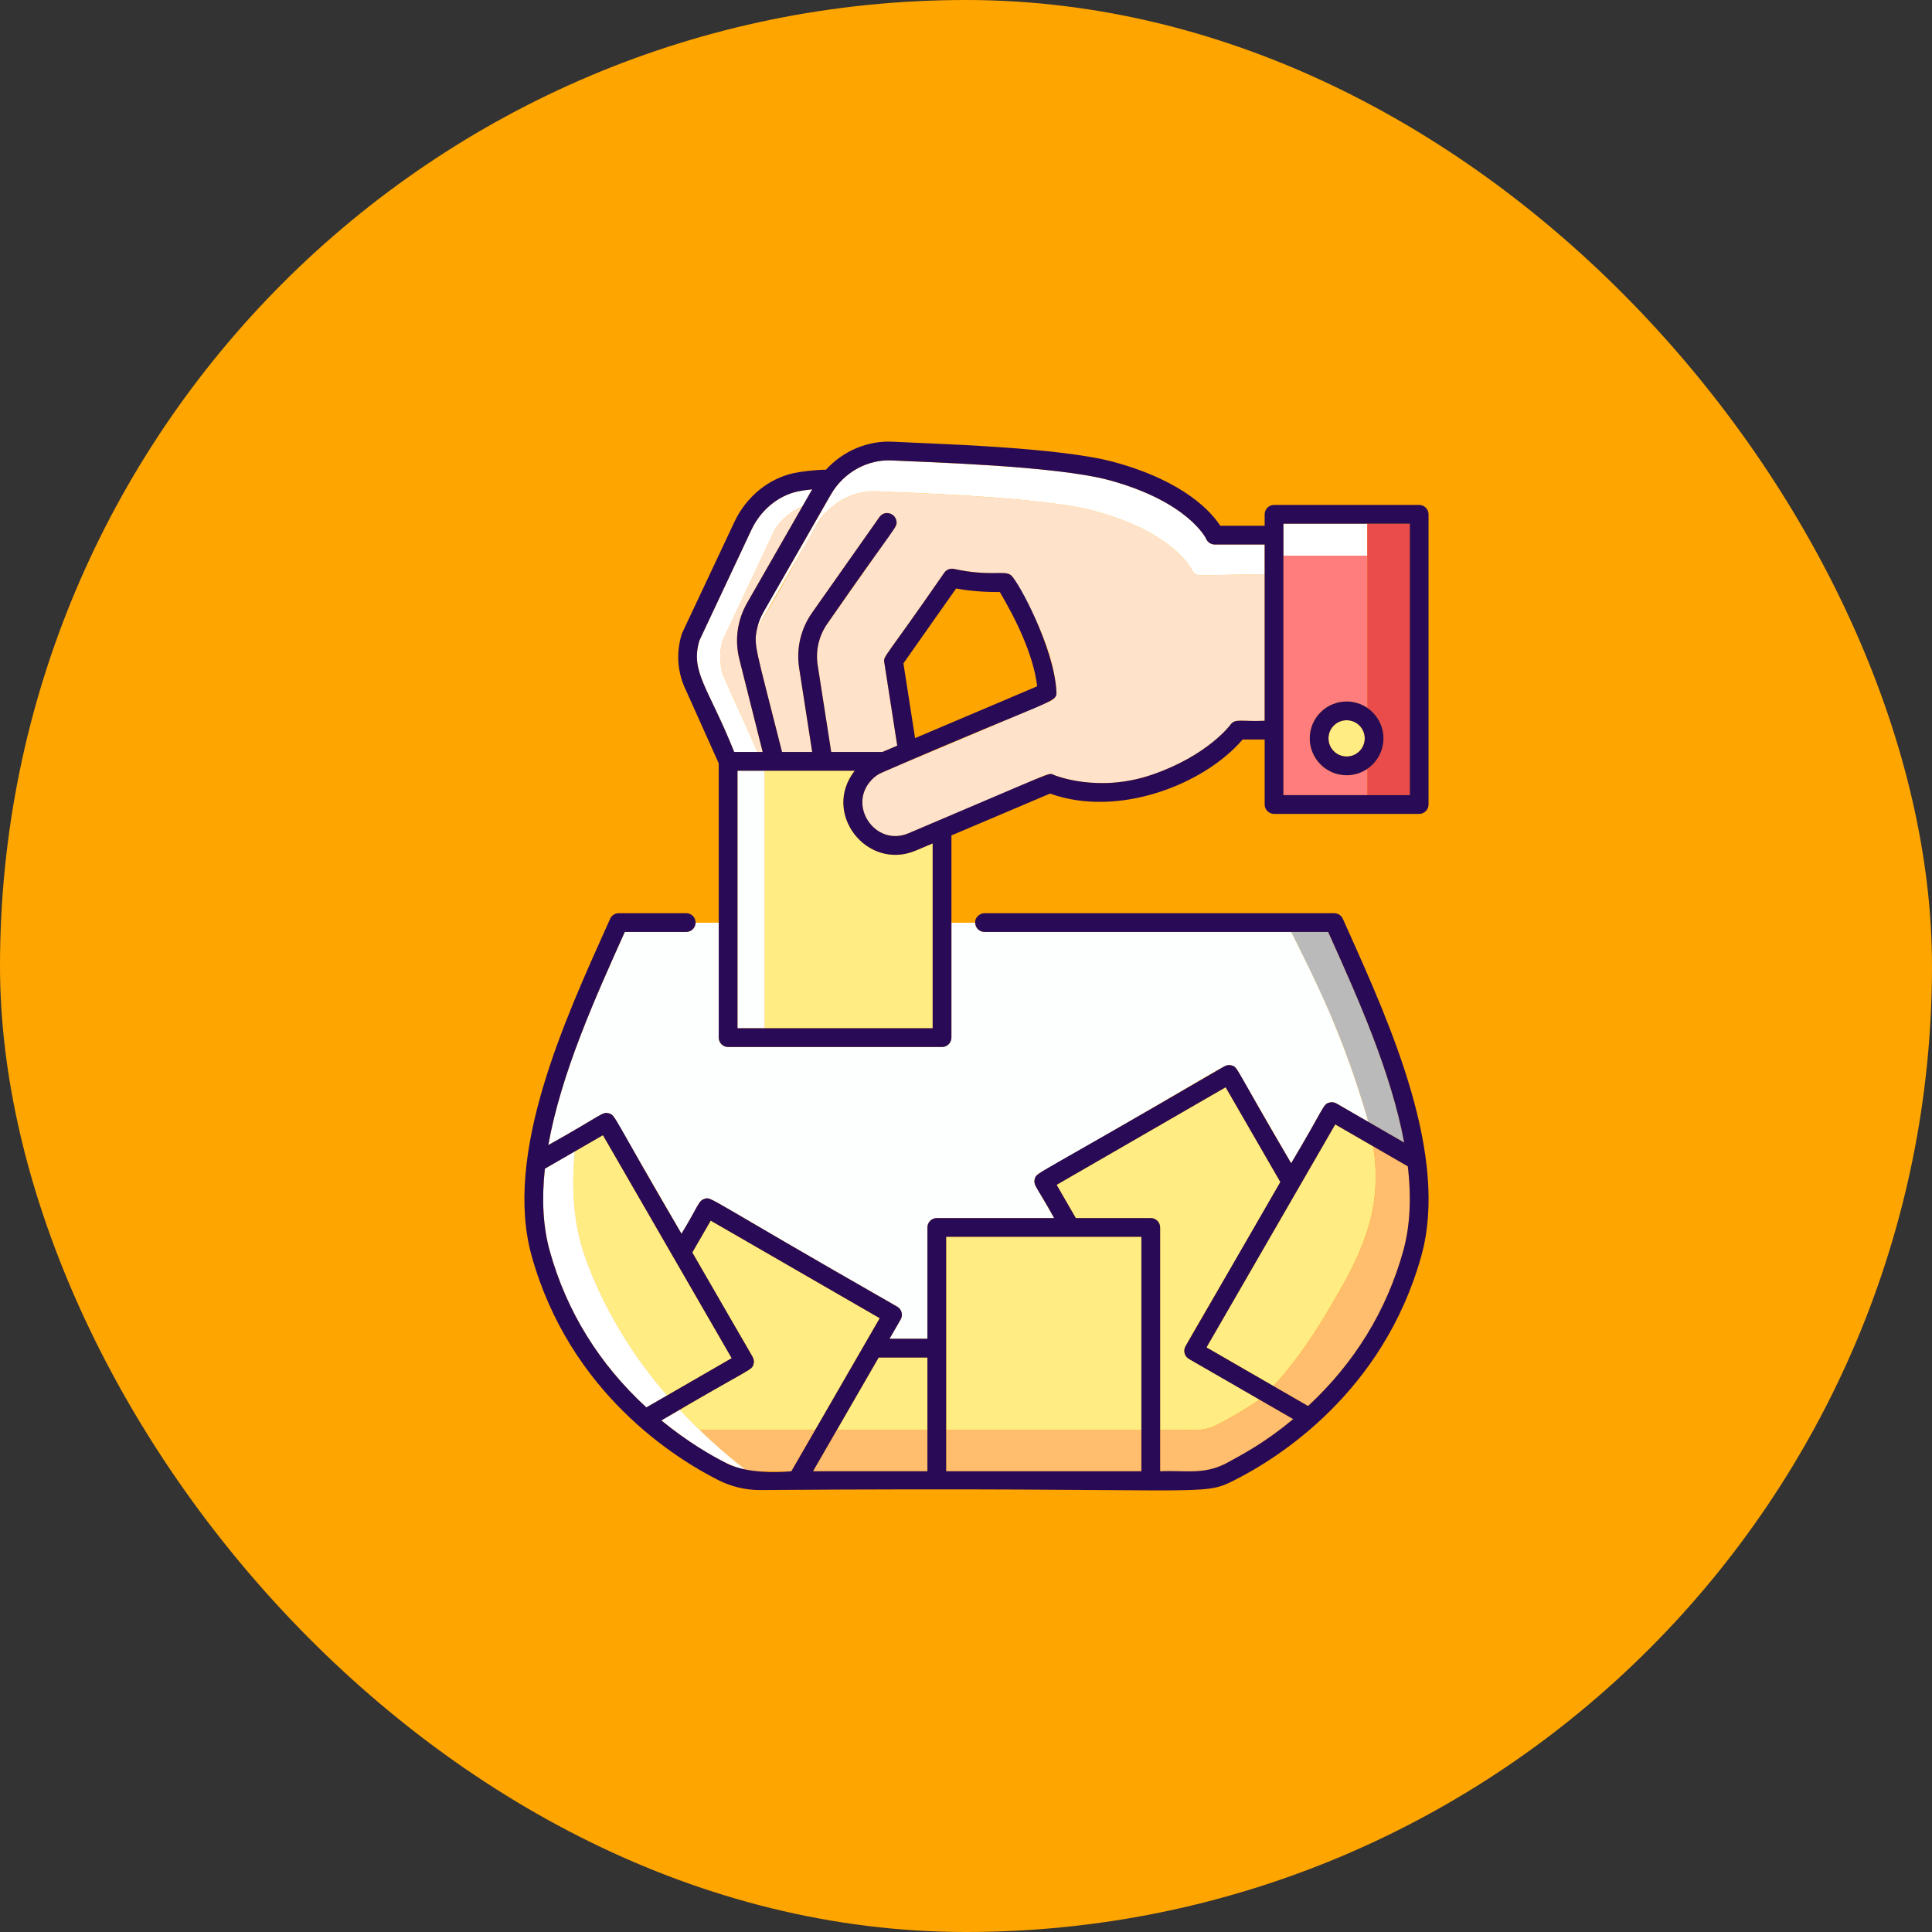 <svg width="70" height="70" viewBox="0 0 70 70" fill="none" xmlns="http://www.w3.org/2000/svg">
<rect x="0" y="0" width="70" height="70" fill="#333333" stroke="none"/>
<rect width="70" height="70" rx="35" fill="#FFA500"/>
<path d="M49.578 40.648L50.876 41.398C50.404 38.854 49.201 36.172 48.234 34.015L48.122 33.766H46.784C47.882 35.983 48.721 37.681 49.578 40.648Z" fill="#BABABA"/>
<path d="M25.202 33.442C25.194 33.622 25.044 33.767 24.863 33.767H22.637C21.561 36.165 20.332 38.883 19.866 41.489C21.846 40.384 21.818 40.274 22.058 40.338C22.145 40.361 22.219 40.418 22.264 40.496L24.692 44.7C25.331 43.652 25.304 43.496 25.538 43.434C25.796 43.364 25.494 43.335 32.508 47.343C32.67 47.437 32.726 47.645 32.633 47.807L32.229 48.507H33.602V44.473C33.602 44.285 33.754 44.133 33.941 44.133H38.194L37.525 42.975C37.429 42.809 37.49 42.603 37.649 42.511C44.655 38.508 44.361 38.532 44.619 38.602C44.707 38.625 44.78 38.681 44.826 38.76L46.781 42.147C48.015 40.078 47.926 40.012 48.166 39.948C48.254 39.925 48.345 39.937 48.424 39.982L49.578 40.649C48.655 37.454 47.669 35.553 46.784 33.767H35.672C35.487 33.767 35.335 33.617 35.332 33.432C35.332 33.432 35.332 33.432 35.332 33.432H34.472V37.595C34.472 37.782 34.32 37.935 34.132 37.935H26.382C26.194 37.935 26.042 37.782 26.042 37.595V33.442V33.432H25.203L25.203 33.442L25.202 33.442Z" fill="#FCFFFD"/>
<path d="M25.347 51.807H29.537L31.873 47.761L25.75 44.226L25.084 45.379C27.333 49.345 27.37 49.17 27.302 49.421C27.238 49.663 27.212 49.548 24.632 51.078C24.866 51.329 25.104 51.572 25.347 51.807Z" fill="#FFED83"/>
<path d="M21.244 45.67C21.942 47.556 22.975 49.177 24.169 50.561L26.51 49.209L21.845 41.13L20.833 41.715C20.686 43.103 20.787 44.44 21.244 45.67Z" fill="#FFED83"/>
<path d="M44.057 51.641C44.464 51.436 45.012 51.13 45.629 50.71C43.002 49.154 42.986 49.274 42.921 49.032C42.851 48.774 42.854 49.019 46.388 42.827L44.407 39.394L38.283 42.929L38.978 44.133H41.694C41.882 44.133 42.034 44.285 42.034 44.473V51.808H43.331C43.605 51.808 43.859 51.744 44.057 51.641Z" fill="#FFED83"/>
<path d="M49.752 41.534L48.378 40.741L43.714 48.819L46.14 50.22C47.271 48.967 47.964 47.752 48.469 46.88C49.508 45.088 50.077 43.57 49.752 41.534Z" fill="#FFED83"/>
<path d="M30.97 27.925H27.708V37.255H33.793C33.793 36.314 33.793 31.492 33.793 30.558L33.182 30.817C31.413 31.568 29.766 29.463 30.97 27.925Z" fill="#FFED83"/>
<path d="M28.072 19.184L26.185 23.199C26.038 23.691 26.064 24.214 26.319 24.742C26.564 25.247 26.943 26.103 27.443 27.245H27.633C27.538 26.864 26.792 23.899 26.789 23.888C26.613 23.194 26.713 22.466 27.072 21.84L29.076 18.343C28.654 18.523 28.312 18.818 28.072 19.184Z" fill="#FFE2CA"/>
<path d="M46.49 26.461H46.501V28.809H49.539V27.859C49.325 28.004 49.067 28.089 48.79 28.089C48.053 28.089 47.453 27.49 47.453 26.753C47.453 26.016 48.053 25.416 48.79 25.416C49.067 25.416 49.325 25.501 49.539 25.646V20.132H46.501C46.501 26.615 46.502 26.45 46.501 26.46L46.49 26.461Z" fill="#FF7D7D"/>
<path d="M48.791 26.096C48.429 26.096 48.134 26.391 48.134 26.753C48.134 27.115 48.429 27.409 48.791 27.409C49.153 27.409 49.447 27.115 49.447 26.753C49.447 26.391 49.153 26.096 48.791 26.096Z" fill="#FFED83"/>
<path d="M43.182 20.645C43.178 20.635 42.548 19.302 39.665 18.516C37.749 17.994 33.098 17.872 31.797 17.8C31.364 17.776 30.929 17.876 30.538 18.09C29.511 18.647 29.5 19.353 27.436 22.757C27.29 23.399 27.379 23.438 28.334 27.245H29.427C29.318 26.545 29.192 25.736 28.956 24.212C28.844 23.501 29.011 22.786 29.425 22.198L31.864 18.734C32.122 18.366 32.679 18.757 32.42 19.125L29.981 22.59C29.669 23.033 29.543 23.571 29.627 24.107C29.836 25.451 29.992 26.459 30.116 27.245H31.971L32.509 27.017L32.04 24.003C32.001 23.751 32.063 23.863 34.213 20.75C34.292 20.638 34.429 20.584 34.563 20.613C35.49 20.814 36.416 20.765 36.405 20.765C36.516 20.776 36.627 20.799 36.706 20.928C37.385 22.045 38.208 23.669 38.276 25.066C38.283 25.208 38.2 25.34 38.07 25.396C31.603 28.173 31.879 27.947 31.591 28.245C30.673 29.186 31.722 30.698 32.916 30.191L33.999 29.733C38.094 28.033 37.931 27.967 38.176 28.076C38.192 28.082 39.771 28.749 41.752 28.065C43.759 27.373 44.575 26.268 44.583 26.257C44.754 26.021 44.991 26.153 45.821 26.115V20.802C45.043 20.817 44.264 20.831 43.486 20.846C43.353 20.846 43.234 20.767 43.182 20.645Z" fill="#FFE2CA"/>
<path d="M27.436 22.758L29.563 19.046C30.047 18.204 30.938 17.752 31.797 17.801C32.88 17.86 37.719 17.986 39.665 18.516C42.549 19.302 43.178 20.635 43.182 20.645C43.234 20.767 43.353 20.846 43.486 20.846C44.264 20.831 45.043 20.817 45.821 20.802V19.729H44.014C43.877 19.729 43.754 19.648 43.701 19.522C43.695 19.509 43.057 18.18 40.191 17.399C38.265 16.874 33.537 16.75 32.325 16.684C31.464 16.635 30.579 17.09 30.1 17.924V17.924C27.614 22.322 27.558 22.222 27.436 22.758Z" fill="white"/>
<path d="M30.323 51.807H33.602V49.186H31.837L30.323 51.807Z" fill="#FFED83"/>
<path d="M34.281 44.813H41.354V51.808H34.281V44.813Z" fill="#FFED83"/>
<path d="M49.539 18.974H46.501C46.501 19.174 46.501 19.685 46.501 20.132H49.539V18.974Z" fill="white"/>
<path d="M26.721 27.925V33.421V33.442V37.255H27.707V27.925H26.721Z" fill="#FCFFFD"/>
<path d="M49.539 25.647C49.894 25.887 50.127 26.294 50.127 26.753C50.127 27.213 49.894 27.619 49.539 27.859V28.809H51.08V18.975H49.539V20.133V25.647Z" fill="#EA4B4B"/>
<path d="M25.347 51.808C25.887 52.33 26.446 52.812 27.01 53.255C27.436 53.34 27.634 53.295 28.672 53.307L29.538 51.808L25.347 51.808Z" fill="#FFBD6E"/>
<path d="M29.457 53.307H33.602V51.808H30.323L29.457 53.307Z" fill="#FFBD6E"/>
<path d="M34.281 51.807H41.354V53.307H34.281V51.807Z" fill="#FFBD6E"/>
<path d="M49.752 41.534C50.078 43.571 49.507 45.089 48.469 46.88C47.964 47.752 47.271 48.967 46.14 50.22L47.394 50.944C49.077 49.382 50.237 47.492 50.841 45.327C51.087 44.444 51.143 43.412 51.008 42.26L49.752 41.534Z" fill="#FFBD6E"/>
<path d="M44.053 51.643C43.547 51.899 43.144 51.776 42.034 51.808V53.308H43.231C43.878 53.308 44.273 53.078 44.415 53.026C44.998 52.733 45.894 52.216 46.855 51.417L45.63 50.71C45.027 51.12 44.587 51.366 44.053 51.643Z" fill="#FFBD6E"/>
<path d="M27.443 27.245C26.196 24.393 26.198 24.589 26.124 24.145C26.072 23.833 26.092 23.511 26.185 23.199L28.073 19.184C28.312 18.818 28.653 18.523 29.076 18.343L29.428 17.729C29.224 17.75 29.026 17.779 28.907 17.805C28.193 17.96 27.566 18.478 27.23 19.189L25.342 23.204C25.001 24.348 25.658 24.887 26.602 27.245L27.443 27.245Z" fill="white"/>
<path d="M24.632 51.078L23.962 51.465C24.663 52.041 26.121 53.076 27.011 53.255C26.161 52.588 25.37 51.871 24.632 51.078Z" fill="white"/>
<path d="M21.244 45.669C20.787 44.439 20.686 43.103 20.833 41.714L19.742 42.344C19.619 43.464 19.679 44.467 19.919 45.326C20.529 47.515 21.707 49.421 23.419 50.993L24.169 50.56C22.975 49.176 21.942 47.555 21.244 45.669Z" fill="white"/>
<path d="M50.127 26.753C50.127 26.293 49.894 25.887 49.539 25.646C49.325 25.501 49.068 25.416 48.79 25.416C48.053 25.416 47.454 26.016 47.454 26.753C47.454 27.489 48.053 28.089 48.79 28.089C49.068 28.089 49.325 28.004 49.539 27.859C49.894 27.618 50.127 27.212 50.127 26.753ZM48.79 27.409C48.428 27.409 48.134 27.114 48.134 26.753C48.134 26.39 48.428 26.096 48.79 26.096C49.153 26.096 49.447 26.39 49.447 26.753C49.447 27.114 49.153 27.409 48.79 27.409Z" fill="#290A56"/>
<path d="M26.041 37.595C26.041 37.782 26.194 37.935 26.381 37.935H34.132C34.32 37.935 34.472 37.782 34.472 37.595C34.472 36.172 34.472 31.688 34.472 30.269L38.045 28.753C40.499 29.637 43.606 28.443 45.022 26.795H45.821V29.149C45.821 29.336 45.974 29.489 46.161 29.489H51.419C51.607 29.489 51.759 29.336 51.759 29.149V18.635C51.759 18.447 51.607 18.295 51.419 18.295H46.161C45.974 18.295 45.821 18.447 45.821 18.635V19.049H44.212C43.914 18.586 42.949 17.446 40.369 16.742C38.341 16.19 33.659 16.076 32.362 16.005C31.432 15.952 30.541 16.345 29.926 17.018C29.534 17.022 29.017 17.085 28.761 17.141C27.843 17.341 27.041 17.998 26.614 18.899C24.592 23.202 24.712 22.937 24.699 22.98C24.486 23.667 24.546 24.397 24.865 25.036L26.041 27.658V33.421V33.431V33.442L26.041 37.595ZM46.501 18.975H49.539H51.08V28.809H49.539H46.501V26.461H46.49L46.501 26.46C46.503 26.45 46.501 19.322 46.501 18.975ZM33.792 37.255H27.708H26.721V33.442V33.421V27.925H30.969C29.761 29.468 31.421 31.564 33.182 30.817L33.792 30.558V37.255ZM30.1 17.924V17.924C30.579 17.09 31.464 16.635 32.324 16.683C33.323 16.738 38.234 16.866 40.19 17.398C43.057 18.18 43.694 19.508 43.7 19.521C43.754 19.648 43.877 19.729 44.014 19.729H45.821V26.115C44.983 26.153 44.754 26.021 44.583 26.257C44.575 26.268 43.759 27.373 41.752 28.065C39.771 28.749 38.192 28.082 38.176 28.075C37.984 27.99 38.342 27.889 32.917 30.191C31.719 30.7 30.681 29.178 31.591 28.244C31.7 28.131 31.831 28.042 31.98 27.98C38.206 25.278 38.297 25.472 38.276 25.066C38.2 23.491 36.904 21.063 36.628 20.841C36.387 20.647 35.904 20.904 34.563 20.613C34.429 20.584 34.292 20.638 34.213 20.75C32.023 23.92 32.002 23.759 32.04 24.003L32.509 27.017L31.971 27.245H30.116C29.996 26.483 29.872 25.682 29.627 24.106C29.543 23.571 29.669 23.033 29.981 22.59C32.504 18.943 32.52 19.124 32.477 18.871C32.425 18.575 32.039 18.485 31.864 18.734L29.425 22.198C29.011 22.786 28.844 23.501 28.956 24.212C29.24 26.047 29.336 26.66 29.427 27.245H28.334C27.37 23.405 27.293 23.387 27.436 22.757C27.481 22.557 27.557 22.361 27.662 22.178L30.1 17.924ZM32.733 24.034L34.642 21.322C35.138 21.413 35.671 21.456 36.225 21.449C36.77 22.369 37.445 23.706 37.578 24.866L33.155 26.743L32.733 24.034ZM25.342 23.204L27.229 19.189C27.566 18.478 28.193 17.96 28.906 17.805C29.026 17.779 29.224 17.75 29.428 17.729C28.902 18.647 27.559 20.991 27.072 21.84C26.713 22.466 26.613 23.193 26.789 23.888C26.792 23.898 27.554 26.931 27.633 27.245C27.399 27.245 26.973 27.245 26.602 27.245C25.657 24.885 25 24.347 25.342 23.204Z" fill="#290A56"/>
<path d="M48.854 33.737L48.844 33.741L48.854 33.737L48.653 33.288C48.598 33.166 48.476 33.087 48.343 33.087H35.672C35.462 33.087 35.309 33.289 35.332 33.431V33.431C35.335 33.616 35.487 33.766 35.672 33.766H48.122L48.234 34.015C49.201 36.172 50.404 38.855 50.876 41.398C50.465 41.16 49.003 40.316 48.424 39.981C48.345 39.936 48.254 39.924 48.166 39.948C47.927 40.011 48.013 40.081 46.781 42.147C44.696 38.605 44.863 38.666 44.619 38.601C44.532 38.578 44.44 38.59 44.361 38.635C37.387 42.705 37.559 42.461 37.491 42.717C37.428 42.953 37.583 43.016 38.194 44.133H33.941C33.754 44.133 33.602 44.285 33.602 44.472V48.506H32.229L32.633 47.807C32.726 47.645 32.67 47.436 32.508 47.343C25.488 43.331 25.796 43.364 25.538 43.433C25.302 43.496 25.314 43.68 24.692 44.7C22.183 40.425 22.314 40.406 22.058 40.337C21.818 40.273 21.853 40.379 19.866 41.488C20.332 38.881 21.567 36.151 22.637 33.766H24.863C25.044 33.766 25.194 33.621 25.202 33.441L25.203 33.441L25.203 33.431C25.203 33.42 25.203 33.424 25.203 33.423L25.203 33.42H25.203C25.199 33.236 25.049 33.086 24.863 33.086H22.417C22.283 33.086 22.162 33.165 22.107 33.288L22.038 33.442H22.038C20.466 36.944 18.229 41.801 19.264 45.509C20.645 50.458 24.459 52.838 26.035 53.632C26.495 53.864 27.012 53.987 27.528 53.987C43.895 53.867 43.488 54.259 44.722 53.632C46.298 52.839 50.114 50.461 51.496 45.509C52.508 41.885 50.396 37.176 48.854 33.737ZM19.919 45.327C19.679 44.467 19.619 43.464 19.742 42.344C20.796 41.736 21.453 41.356 21.845 41.13L26.51 49.209C25.519 49.781 24.302 50.483 23.419 50.993C21.707 49.421 20.529 47.515 19.919 45.327ZM26.341 53.025C25.774 52.739 24.901 52.237 23.962 51.465C27.263 49.519 27.238 49.665 27.303 49.421C27.326 49.334 27.314 49.242 27.269 49.163L25.084 45.38L25.75 44.226L31.874 47.761C31.533 48.352 29.417 52.017 28.672 53.307C28.672 53.307 27.22 53.468 26.341 53.025ZM33.602 53.307H29.457C29.838 52.648 31.667 49.479 31.836 49.186H33.602V53.307ZM41.355 53.307H34.281C34.281 52.64 34.281 45.822 34.281 44.812H41.355V53.307ZM44.415 53.025C43.59 53.445 42.934 53.264 42.034 53.307C42.034 52.26 42.034 45.507 42.034 44.472C42.034 44.285 41.882 44.133 41.694 44.133H38.979L38.284 42.929L44.407 39.394L46.389 42.827L42.955 48.774C42.909 48.852 42.897 48.944 42.921 49.032C42.944 49.119 43.001 49.193 43.079 49.238C43.468 49.462 46.514 51.22 46.855 51.417C45.828 52.27 45.099 52.65 44.415 53.025ZM50.841 45.327C50.237 47.492 49.077 49.382 47.394 50.943C46.956 50.691 44.229 49.117 43.714 48.819L48.378 40.74C48.803 40.985 50.339 41.873 51.008 42.259C51.143 43.412 51.087 44.444 50.841 45.327Z" fill="#290A56"/>
</svg>
